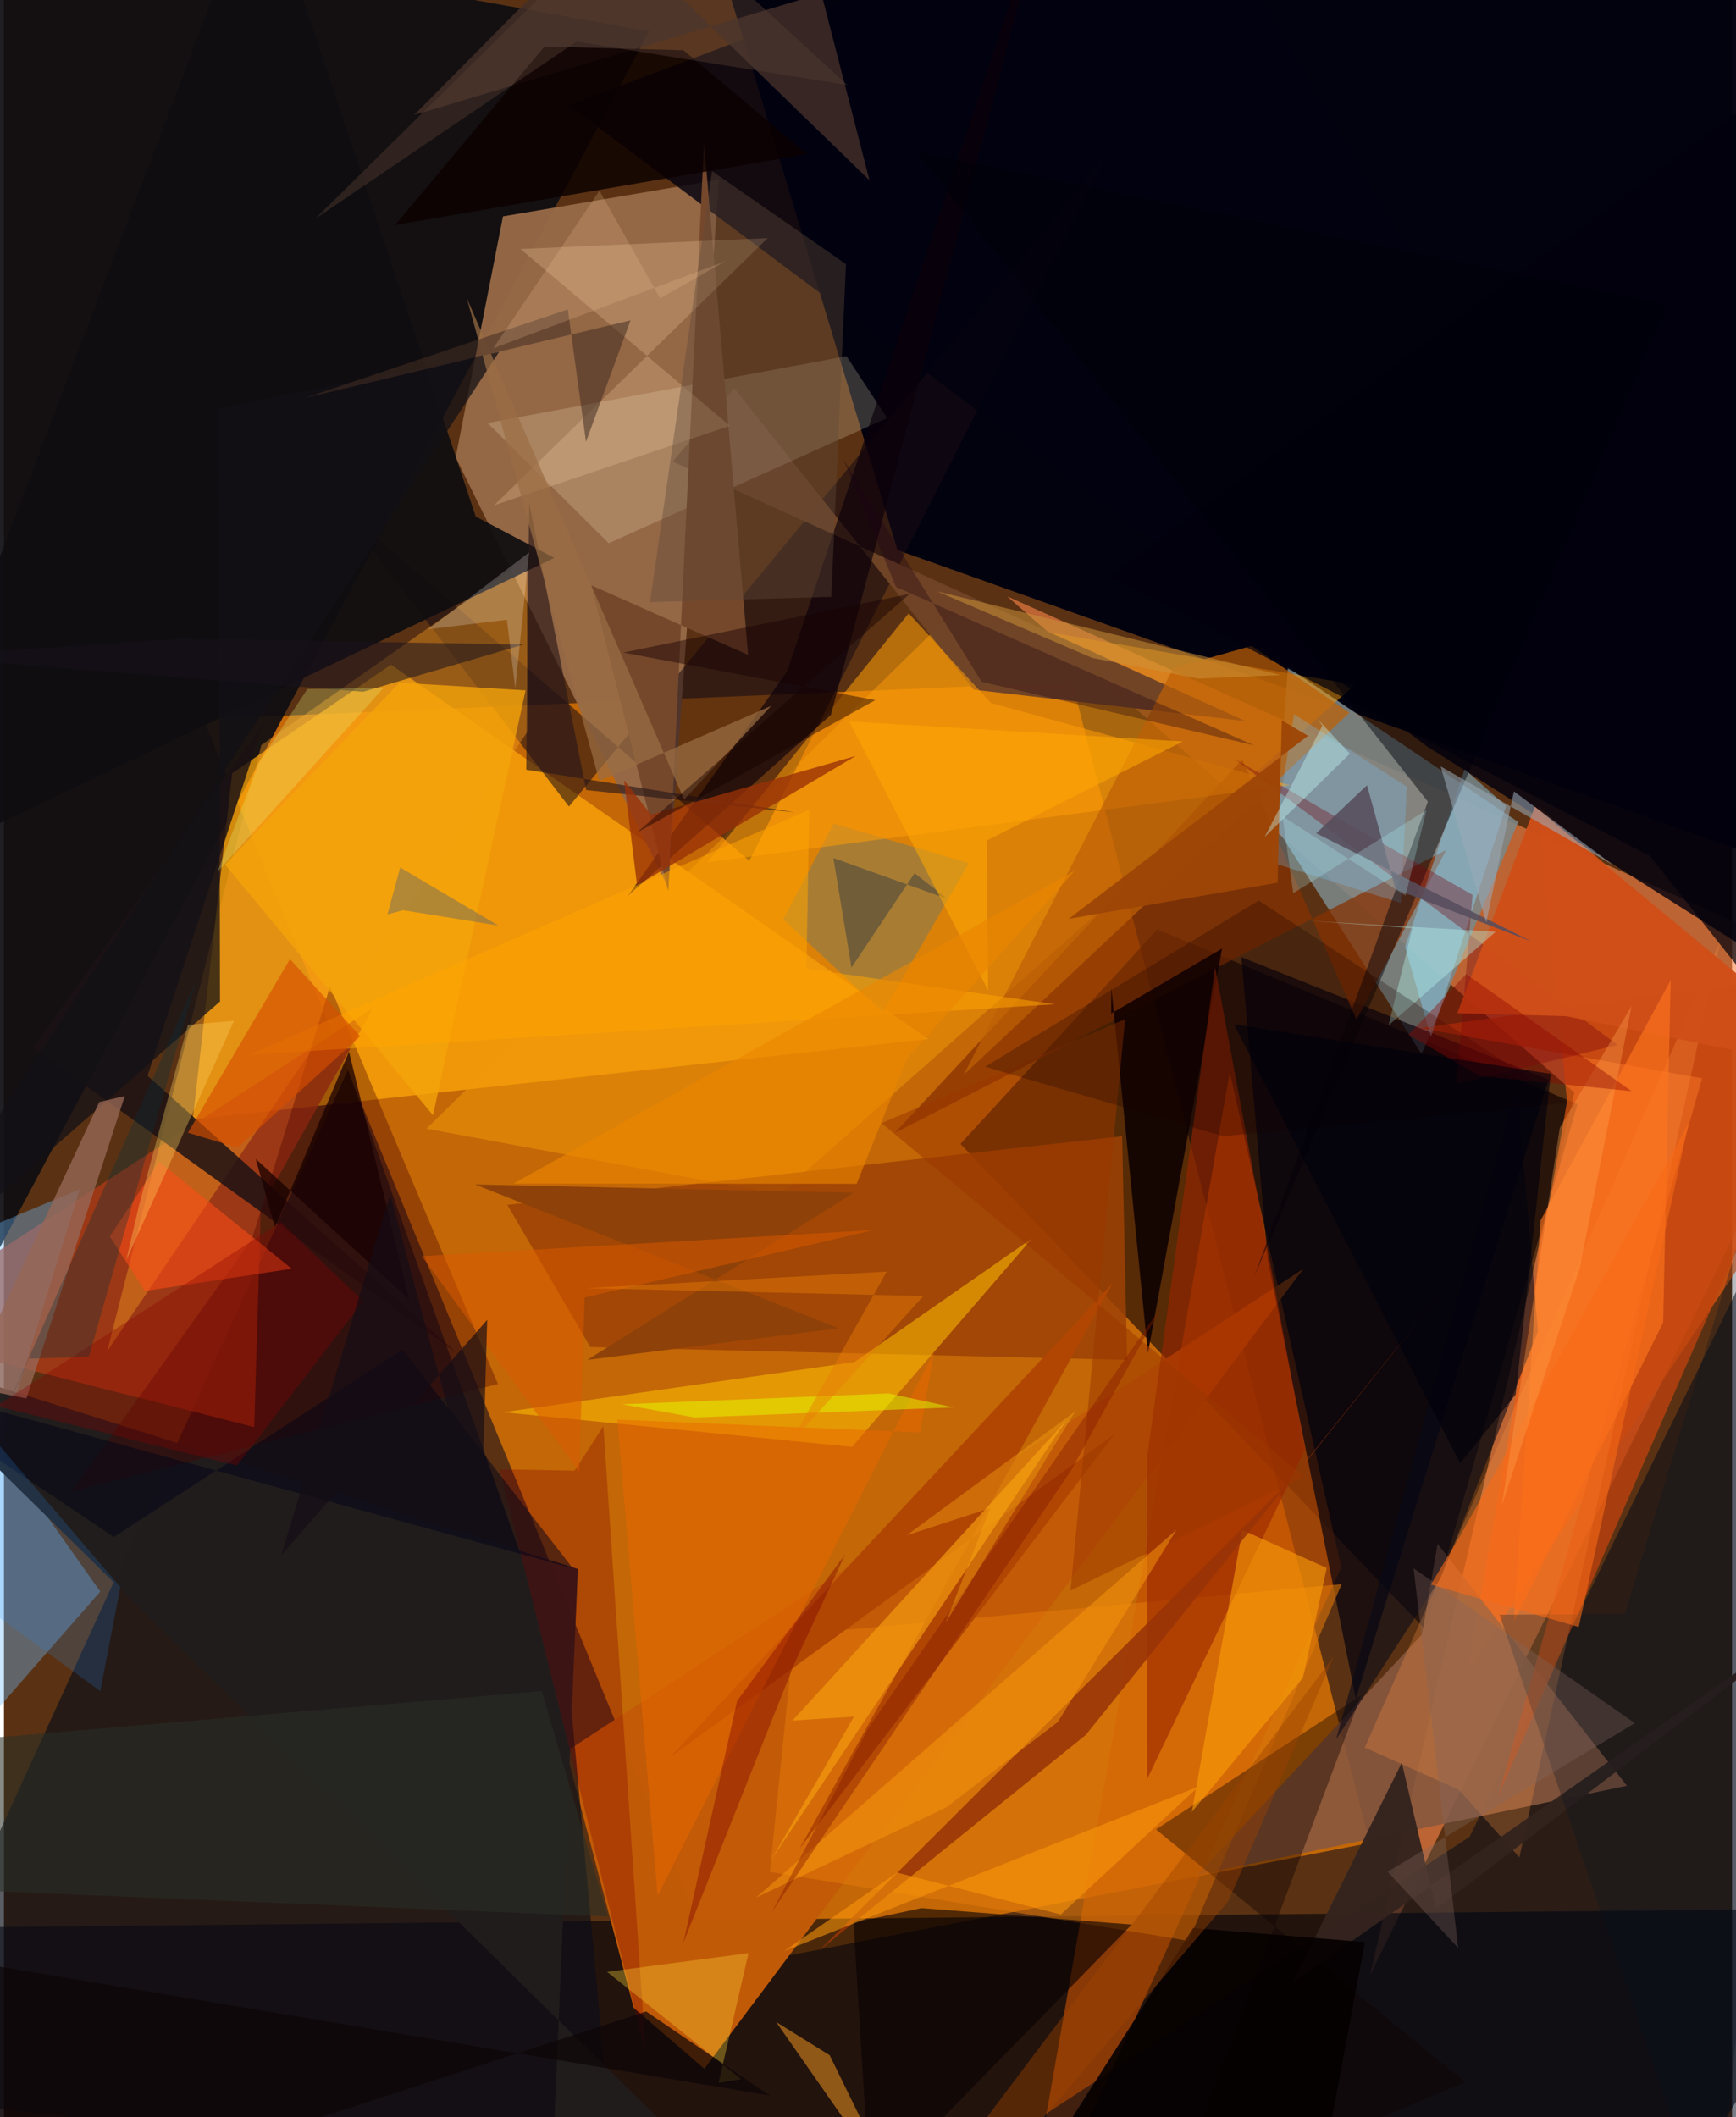 <svg xmlns="http://www.w3.org/2000/svg" width="228" height="278" viewBox="0 0 836 1024"><path fill="#5a3213" d="M0 0h836v1024H0z"/><path fill="#e67904" fill-opacity=".745" d="M345.02 952.5l315.674-61.124-143.916-561.504-420.266 17.9z"/><path fill="#01010f" fill-opacity=".973" d="M432.226 266.035L898 431.915 866.816-62H333.298z"/><path fill="#ff8648" fill-opacity=".596" d="M898 473.136L660.944 955.1l98.798-426.667L485.306 288.43z"/><path fill="#0f0d12" fill-opacity=".922" d="M-43.274-48.398L-62 122.625l32.393 532.519L312.125 15.106z"/><path fill="#090004" fill-opacity=".584" d="M687.787 788.32L761.25 534l-203.277-84.465L462.72 553.28z"/><path fill="#ffaa0a" fill-opacity=".725" d="M187.212 321.474l-76.819 52.515-19.06 167.492 355.708-38.938z"/><path fill="#00010b" fill-opacity=".616" d="M896.99 923.016L794.022 1086H-13.139L-62 932.642z"/><path fill="#966947" fill-opacity=".976" d="M218.513 221.217l22.907-116.561 104.515-17.774-24.517 342.664z"/><path fill="#c25b07" fill-opacity=".996" d="M628.621 613.66l-289.778 386.93-34.186-29.487-32.655-123.95z"/><path fill="#0b0e19" fill-opacity=".667" d="M273.752 818.444l21.708 235.426-355.901-40.442 226.909-496.11z"/><path fill="#7c8888" fill-opacity=".878" d="M685.815 509.795l46.717-112.247-111.396-74.717-5.794 77.148z"/><path fill="#f2990b" fill-opacity=".518" d="M375.392 577.672L204.37 545.908 457.542 297.62l196.103 33.54z"/><path fill="#180c15" fill-opacity=".553" d="M273.329 390.093L159.606 241.97l200.986 174.44L533.367 75.076z"/><path fill="#c14e03" fill-opacity=".647" d="M593.02 518.624l-98.14 557.495 2.299 9.881 149.768-327.927z"/><path fill="#b03a17" fill-opacity=".765" d="M178.668 487.444l-54.392 96.681-3.193 106.127L-62 643.596z"/><path fill="#f45c0f" fill-opacity=".639" d="M742.286 389.912L898 525.189 708.134 808.21l48.046-275.515z"/><path fill="#000b19" fill-opacity=".525" d="M847.63 1058.781l-426.044 17.538L709.009 888.41 862.63 574.33z"/><path fill="#87583f" fill-opacity=".894" d="M785.15 863.715l-207.715 43.109 108.58-116.332 7.525-43.782z"/><path fill="#9c4205" fill-opacity=".851" d="M543.33 657.738l-259.694-6.246-40.098-68.754 297.4-33.196z"/><path fill="#03020f" fill-opacity=".816" d="M572.497-62L273.2 50.916 688.435 361.01 898 493.742z"/><path fill="#6cbdff" fill-opacity=".361" d="M36.678 575.18L-62 616.417l108.586 153.37L-62 893.845z"/><path fill="#00000e" fill-opacity=".671" d="M611.335 609.108l42.64 212.529 93.29-299.499-148.628-59.205z"/><path fill="#fb9c20" fill-opacity=".396" d="M49.92 653.602l74.586-293.225 128.304-90.024.612 83.306z"/><path fill="#100d11" fill-opacity=".922" d="M-62 426.93L124.154-62 228.22 249.816l38.041 20.02z"/><path fill="#704427" fill-opacity=".992" d="M353.257 187.718l115.908 145.87L600.6 348.759 323.54 223.27z"/><path fill="#fff5ce" fill-opacity=".204" d="M427.24 202.192l-134.658 60.546-58.622-58.155 173.645-32.336z"/><path fill="#863102" fill-opacity=".729" d="M599.09 367.27L430.958 547.963l266.766-136.876-43.394 82.1z"/><path fill="#ffc002" fill-opacity=".545" d="M497.452 598.883l-85.985 59.88-169.958 24.29 168.745 16.78z"/><path fill="#e17809" fill-opacity=".573" d="M647.148 766.19l-74.1 172.523-202.526-33.355 11.715-114.786z"/><path fill="#211d1d" fill-opacity=".984" d="M330.955 1038.819l-65.182-1.039 11.887-278.927L-62 652.047z"/><path fill="#1b1114" fill-opacity=".831" d="M218.637 654.074L14.153 506.764l111.379-156.99-56.063 170.534z"/><path fill="#0d0000" fill-opacity=".871" d="M589.285 458.783l-53.625 31.415.05-12.49 17.723 176.764z"/><path fill="#54767c" fill-opacity=".373" d="M401.436 398.35l65.318 19.114-41.51 72.237-48.226-45.042z"/><path fill="#fd9b08" fill-opacity=".561" d="M437.662 296.673l-97.365 120.364 282.029-37.225-144.86-39.837z"/><path fill="#0d0000" fill-opacity=".392" d="M707.096 1007.104l-143.016 59.515 92.44-246.618-99.222 64.84z"/><path fill="#992500" fill-opacity=".608" d="M585.94 467.896l-32.885 236.74.056 155.706 76.268-159.31z"/><path fill="#432f28" fill-opacity=".824" d="M395.427-3.134l23.296 90.322-128.28-124.45-91.963 92.814z"/><path fill="#c0420f" fill-opacity=".773" d="M898 467.855L684.981 497.27l136.529 24.252-98.712 347.408z"/><path fill="#490000" fill-opacity=".353" d="M119.871 599.48l37.883-122.386 81.228 192.303L32.69 721.402z"/><path fill="#0c000a" fill-opacity=".663" d="M507.773-62L400.082 345.736l-98.215 87.515 77.1-108.668z"/><path fill="#88d2f4" fill-opacity=".455" d="M706.617 372.072l-28.789 85.923 12.52 43.621 36.343-111.798z"/><path fill="#ff9441" fill-opacity=".275" d="M703.835 865.642l-45.515-20.403 172.052-390.097-97.254 443.203z"/><path fill="#bd6106" fill-opacity=".718" d="M650.908 344.733L464.256 519.894l101.485-196.892 37.905-10.583z"/><path fill="#75482c" d="M360.003 316.765L338.668 68.86l-17.277 362.209-37.276-147.973z"/><path fill="#dc8a20" fill-opacity=".584" d="M444.49 1086h4.493L373.54 977.951l25.918 16.087z"/><path fill="#f4cfa0" fill-opacity=".263" d="M249.863 120.43l101.303 85.514-114.105 38.485L369.476 115.17z"/><path fill="#b14603" d="M322.102 850.079L536.258 620.72 384.884 894.206l152.198-200.379z"/><path fill="#080918" fill-opacity=".576" d="M731.864 524.539l10.24 119.522-47.188 119.384-50.452 77.799z"/><path fill="#34241d" fill-opacity=".965" d="M623.473 958.808L898 767.03 692.81 923.25l-16.579-70.684z"/><path fill="#070003" fill-opacity=".604" d="M418.995 1060.311l-8.002-130.425 32.868-6.991 101.77 7.954z"/><path fill="#ffa209" fill-opacity=".569" d="M628.442 811.428l-53.79 64.947 24.44-136.395 40.813 18.397z"/><path fill="#f39a0f" fill-opacity=".71" d="M513.916 687.026l-132.42 145.148 29.747-1.903-39.936 69.117z"/><path fill="#121116" fill-opacity=".733" d="M-62 630.407l166.513-146.03-.553-286.767 135.58-27.391z"/><path fill="#966756" fill-opacity=".788" d="M10.834 676.388L58.454 530.1l-12.346 2.904-64.166 137.515z"/><path fill="#0b0100" fill-opacity=".82" d="M261.484 22.498L189.25 108.83l199.355-34.304-59.883-50.228z"/><path fill="#291718" fill-opacity=".631" d="M254.082 243.213l-1.423 129.062 129.777 20.627-100.774-10.78z"/><path fill="#75c7ff" fill-opacity=".267" d="M624.132 345.408l54.58 35.136-2.945 56.188-63.306-19.834z"/><path fill="#000009" fill-opacity=".463" d="M688.851 387.718l-84.114 230.115L804.76 147.225l-363.832-74.11z"/><path fill="#75020e" fill-opacity=".341" d="M780.618 505.412L595.275 367.047l115.217 65.798-7.75 91.401z"/><path fill="#d04e18" fill-opacity=".961" d="M898 520.322L740.613 390.153l-37.518 99.892 52.623 1.45z"/><path fill="#ff4c17" fill-opacity=".565" d="M139.238 613.65l-64.132-51.771-23.886 36.164 16.966 26.373z"/><path fill="#973407" fill-opacity=".859" d="M523.401 839.083L394.318 943.48l229.42-228.768 78.259-97.716z"/><path fill="#f5a409" fill-opacity=".784" d="M106.97 418.17l100.59 121.248 44.783-205.508-61.023-3.746z"/><path fill="#7e0000" fill-opacity=".302" d="M289.98 689.823l20.475 303.158-70.662-282.36 36.25.727z"/><path fill="#ff751f" fill-opacity=".635" d="M806.321 474.08l-3.663 165.6-72.3 145.049 12.982-194.42z"/><path fill="#ea6800" fill-opacity=".514" d="M443.275 692.845l6.603-38.982-133.625 262.925-19.509-230.178z"/><path fill="#19121d" fill-opacity=".533" d="M173.783 334.577L-42.494 317.57l128.602-8.63 165.192 2.802z"/><path fill="#ffda38" fill-opacity=".333" d="M345.724 1007.437l14.452-62.77-68.414 9.032 64.83 51.909z"/><path fill="#766d5d" fill-opacity=".522" d="M193.02 440.238l46.192 7.421-47.522-28.087-6.171 22.708z"/><path fill="#020418" fill-opacity=".494" d="M275.176 758.504L-62 666.182l115.167 77.19 139.64-90.683z"/><path fill="#061522" fill-opacity=".282" d="M827.507 1086L723.56 781l60.604-.412L898 407.377z"/><path fill="#574e5c" fill-opacity=".878" d="M659.417 379.782l-24.594 23.265 104.33 52.374-65.915-25.299z"/><path fill="#9babb9" fill-opacity=".557" d="M717.102 446.135l13.374-63.368 48.21 35.727-83.69-47.834z"/><path fill="#ffd660" fill-opacity=".349" d="M111.311 493.714l-22.324 1.972-23.6 87.108-6.266 26.86z"/><path fill="#9b3600" fill-opacity=".518" d="M542.362 492.94l-26.376 276.316L628.98 714.15 424.602 543.212z"/><path fill="#60493b" fill-opacity=".404" d="M342.555 82.75l64.788 44.986-7.116 160.956-87.677 2.537z"/><path fill="#993107" fill-opacity=".78" d="M312.983 394.005l-13.016-16.639 6.33 50.81 105.715-62.527z"/><path fill="#050000" fill-opacity=".898" d="M575.307 932.52l83.082 6.799-18.424 98.64L477.345 1086z"/><path fill="#870000" fill-opacity=".325" d="M133.867 591.216l39.936 38.073-61.068 79.543-116.408-28.798z"/><path fill="#9a6d44" fill-opacity=".714" d="M288.039 377.725L223.98 144.371l105.044 242.34 42.134-45.296z"/><path fill="#ffa501" fill-opacity=".537" d="M118.813 510.137l270.772-118.52-1.386 76.873 120.156 17.237z"/><path fill="#48443f" fill-opacity=".553" d="M410.012 468.008l30.538-45.702 15.834 12.46-55.154-19.8z"/><path fill="#442f24" fill-opacity=".549" d="M145.417 192.524l157.695-37.559-21.54 58.744-8.785-64.057z"/><path fill="#fd970b" fill-opacity=".569" d="M432.005 905.7l-54.442 37.932 200.376-79.53-66.659 61.869z"/><path fill="#2a2f27" fill-opacity=".561" d="M260.105 817.936L-62 845.284v67.052l354.204 14.638z"/><path fill="#1c0013" fill-opacity=".329" d="M473.006 329.757L604.68 360.47l-173.136-76.6-25.614-62.06z"/><path fill="#042f3c" fill-opacity=".306" d="M12.048 657.145l29.041-.941 51.945-182.166L-62 823.735z"/><path fill="#2a8df0" fill-opacity=".188" d="M-45.418 648.568L56.306 767.682l-9.7 50.236L-62 738.881z"/><path fill="#d74f00" fill-opacity=".639" d="M138.354 463.876l33.998 37.327-59.292 53.935-24.046-7.283z"/><path fill="#7d0000" fill-opacity=".388" d="M354.685 822.646l52.233-70.815-24.66 53.09-53.648 134.934z"/><path fill="#8e4108" d="M227.92 572.882l183.062 4.033-128.667 80.789 121.34-15.273z"/><path fill="#fbf5f1" fill-opacity=".22" d="M247.37 333.003l6.675-65.807-48.725 37.116 38.005-4.568z"/><path fill="#fa9a0e" fill-opacity=".502" d="M509.831 832.857l-54.088 41.4-91.843 43.506 203.393-177.916z"/><path fill="#bbfff3" fill-opacity=".353" d="M721.675 450.664l-51.86 45.262 11.564-46.965-50.85-3.624z"/><path fill="#0f0607" fill-opacity=".718" d="M370.55 1013.567l-59.87-40.696L-37.406 1086-62 941.159z"/><path fill="#836860" fill-opacity=".329" d="M681.947 758.553l21.577 183.64-34.133-36.915 119.59-71.841z"/><path fill="#ce9439" fill-opacity=".514" d="M577.722 328.224l-51.282-10.028-75.014-32.17 166.292 40.47z"/><path fill="#db5a00" fill-opacity=".518" d="M202.137 607.566l218.51-12.617-139.735 32.618-2.634 84.213z"/><path fill="#170000" fill-opacity=".263" d="M589.818 549.542l-115.181-33.618 132.405-80.393 149.052 97.888z"/><path fill="#f96a16" fill-opacity=".596" d="M704.668 742.511l-14.364 23.869 71.53 20.54 53.11-243.451z"/><path fill="#170000" fill-opacity=".741" d="M166.94 508.65l-35.852 84.814-9.29-32.95 74.29 68.086z"/><path fill="#160000" fill-opacity=".439" d="M299.62 315.628l121.922 22.987-115.27 64.031L438.227 287.2z"/><path fill="#ffa14d" fill-opacity=".353" d="M787.394 486.594l-34.72 58.826-28.014 182.547 37.71-114.763z"/><path fill="#9e4607" fill-opacity=".961" d="M630.853 355.898l-115.693 88.49 100.982-17.45 2.027-78.567z"/><path fill="#9d4302" fill-opacity=".424" d="M487.994 1041.704l-57.833 42.628 213.173-283.196-51.024 118.423z"/><path fill="#ffa803" fill-opacity=".561" d="M475.398 406.538l94.911-47.915-161.443-9.701 67.279 130.1z"/><path fill="#e1fe00" fill-opacity=".486" d="M299.09 679.192l35.013 6.404 125.221-4.914-31.432-6.747z"/><path fill="#584134" fill-opacity=".412" d="M407.95 41.085L277 20.115l-126.52 85.78 158.2-155.963z"/><path fill="#8e0700" fill-opacity=".404" d="M707.342 471.122l-27.89 29.354 34.499 19.945 73.45 7.324z"/><path fill="#ec8601" fill-opacity=".62" d="M436.756 512.254l-24.258 60.322-166.035-.134 271.474-151.236z"/><path fill="#bdfdff" fill-opacity=".231" d="M688.166 391.828l-10.118 41.368-59.484-38.393 5.155 37.184z"/><path fill="#e6f882" fill-opacity=".259" d="M146.8 333.245l36.896-.565-80.42 89.046 20.005-52.772z"/><path fill="#851a01" fill-opacity=".416" d="M418.306 835.594L560.098 631.78l-44.082 79.772-144.518 213.182z"/><path fill="#00000c" fill-opacity=".71" d="M862.908 36.113L534.705 278.752l261.58 135.284 58.485 73.655z"/><path fill="#140d15" fill-opacity=".671" d="M134.102 752.249l52.735-174.684 43.972 163.291 2.973-102.508z"/><path fill="#e97c07" fill-opacity=".455" d="M281.996 623.043l145.066-8.015-46.713 83.143 64.416-71.336z"/><path fill="#c9fff9" fill-opacity=".369" d="M609.877 404.842l27.959-53.869-2.218-3.079 15.481 16.672z"/><path fill="#01000b" fill-opacity=".612" d="M748.32 519.394l-153.238-23.99L704.447 707.67l26.869-33.171z"/><path fill="#fbab13" fill-opacity=".384" d="M436.741 742.552l81.525-59.911-62.737 102.316 21.72-55.558z"/><path fill="#f9cd99" fill-opacity=".204" d="M288.1 92.215l-51.36 76.22 112.243-42.071-31.588 17.938z"/></svg>
